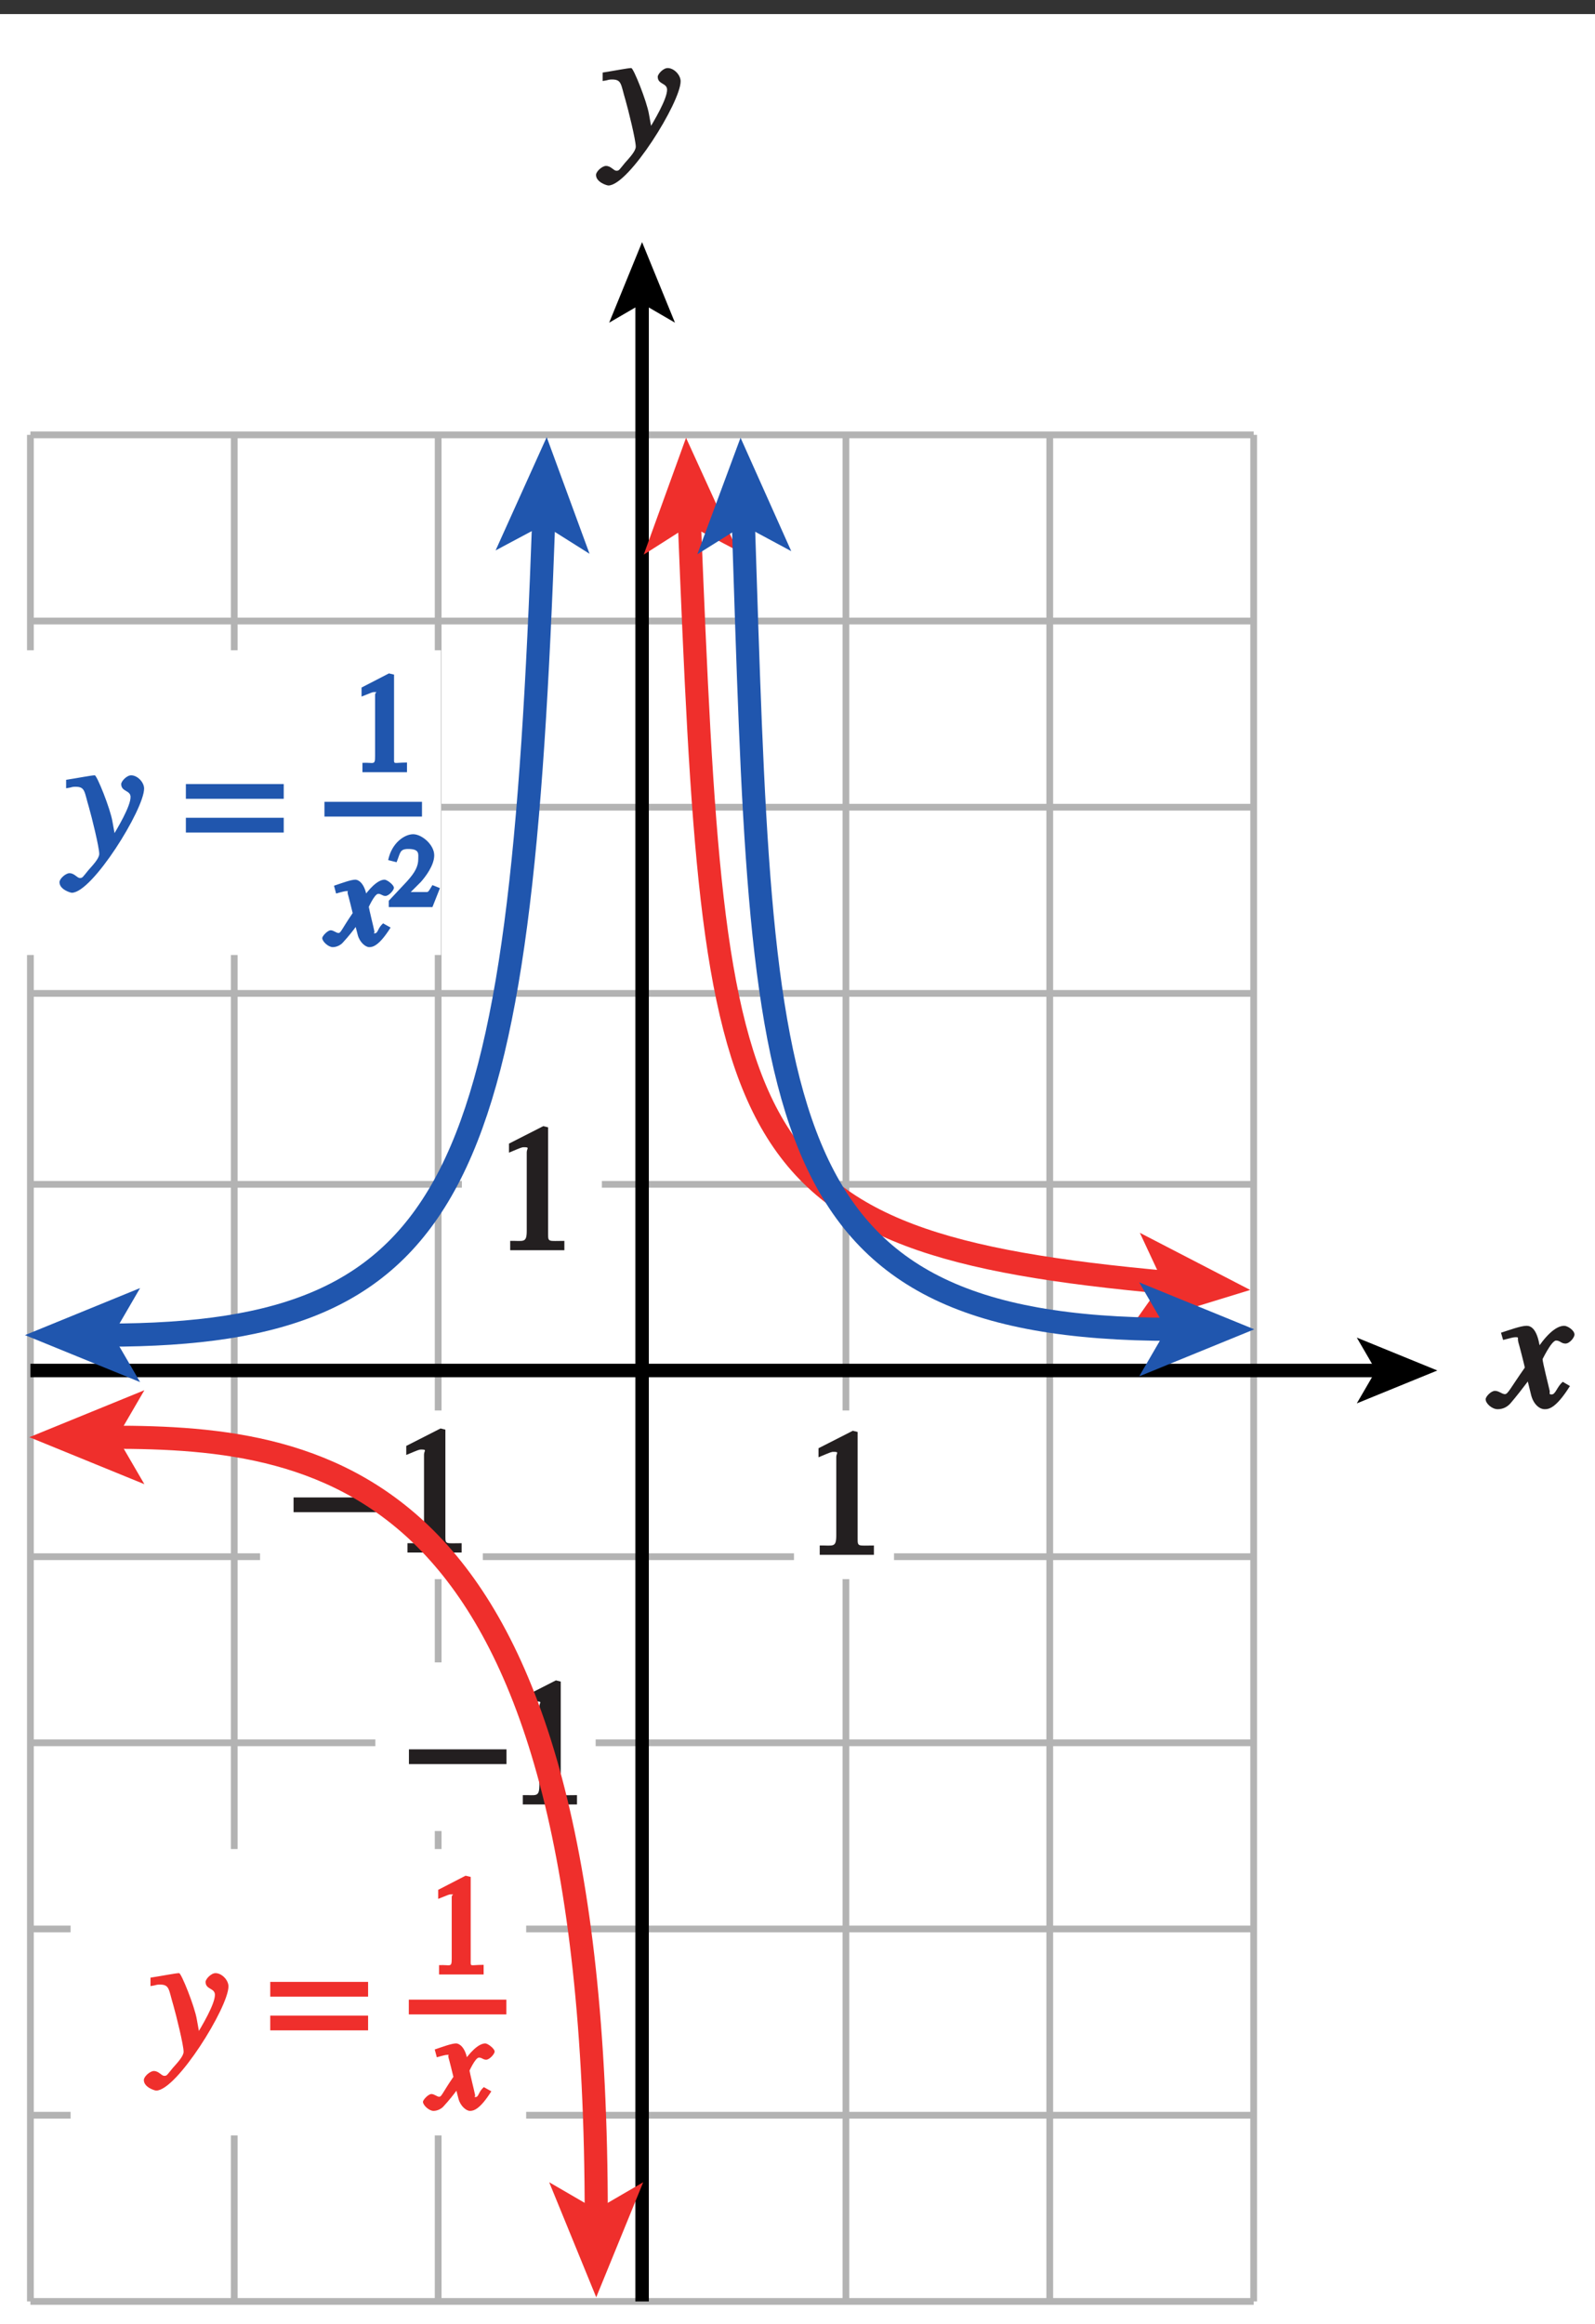 <?xml version="1.0" encoding="UTF-8"?>
<svg xmlns="http://www.w3.org/2000/svg" xmlns:xlink="http://www.w3.org/1999/xlink" width="82.772pt" height="120.586pt" viewBox="0 0 82.772 120.586" version="1.1">
<rect x="0" y="0" width="82.772" height="120.586" fill="#333333" stroke="none"/>
<defs>
<g>
<symbol overflow="visible" id="glyph0-0">
<path style="stroke:none;" d=""/>
</symbol>
<symbol overflow="visible" id="glyph0-1">
<path style="stroke:none;" d="M 4.625 -0.875 L 4.531 -0.766 C 4.5 -0.734 4.562 -0.766 4.531 -0.766 C 4.312 -0.766 4.438 -0.812 4.438 -0.875 L 4.438 -3.484 C 4.438 -4.438 3.422 -5 2.312 -5 C 1.062 -5 0.297 -4.25 0.297 -3.625 C 0.297 -2.938 0.984 -2.812 1.094 -2.812 C 1.625 -2.812 1.906 -3.312 1.906 -3.5 C 1.906 -3.891 1.594 -3.969 1.594 -4.188 C 1.594 -4.344 1.703 -4.406 2.062 -4.406 C 2.797 -4.406 2.797 -4.172 2.797 -3.656 L 2.797 -3.031 C 1.516 -2.641 0.109 -2.094 0.109 -1.062 C 0.109 -0.297 0.875 0.141 1.344 0.141 C 1.594 0.141 2.375 0.047 2.859 -0.422 C 2.859 -0.406 3.078 0.141 3.781 0.141 C 4.234 0.141 4.688 -0.141 5.047 -0.547 L 4.734 -0.984 Z M 2.828 -1.234 C 2.688 -1.062 2.562 -0.844 2.219 -0.844 C 1.859 -0.844 1.844 -1.062 1.844 -1.375 C 1.844 -2.234 2.703 -2.406 2.797 -2.422 L 2.797 -1.188 Z M 2.828 -1.234 "/>
</symbol>
<symbol overflow="visible" id="glyph0-2">
<path style="stroke:none;" d="M 0.266 -0.844 C 0.266 -0.375 0.766 0.125 1.25 0.125 C 1.719 0.125 2.234 -0.359 2.234 -0.844 C 2.234 -1.297 1.719 -1.828 1.25 -1.828 C 0.766 -1.828 0.266 -1.297 0.266 -0.844 Z M 0.266 -0.844 "/>
</symbol>
<symbol overflow="visible" id="glyph0-3">
<path style="stroke:none;" d=""/>
</symbol>
<symbol overflow="visible" id="glyph0-4">
<path style="stroke:none;" d="M 0.172 -6.516 C 0.531 -6.453 0.578 -6.547 0.578 -6.062 L 0.578 0.125 L 0.875 0.125 L 1.609 -0.391 C 1.984 -0.016 2.562 0.141 2.875 0.141 C 4.531 0.141 5.344 -1.266 5.344 -2.547 C 5.344 -3.844 4.484 -5 3.328 -5 C 2.641 -5 2.188 -4.578 2.016 -4.406 L 2.234 -4.297 L 2.234 -7.031 L 0.031 -7.031 L 0.031 -6.547 Z M 2.234 -3.734 C 2.328 -3.953 2.344 -4.188 2.812 -4.188 C 3.688 -4.188 3.594 -2.984 3.594 -2.391 C 3.594 -0.812 3.391 -0.453 2.797 -0.453 C 2.234 -0.453 2.234 -0.812 2.234 -1.094 Z M 2.234 -3.734 "/>
</symbol>
<symbol overflow="visible" id="glyph1-0">
<path style="stroke:none;" d=""/>
</symbol>
<symbol overflow="visible" id="glyph1-1">
<path style="stroke:none;" d="M 0.141 -3.594 C 0.25 -3.625 0.312 -3.641 0.438 -3.641 C 0.953 -3.641 0.891 -3.391 1.141 -2.562 C 1.281 -2.078 1.672 -0.5 1.672 -0.156 C 1.672 0.078 1.344 0.422 1.109 0.688 C 0.812 1.047 0.812 1.094 0.672 1.094 C 0.516 1.094 0.391 0.844 0.125 0.844 C -0.062 0.844 -0.391 1.125 -0.391 1.312 C -0.391 1.688 0.172 1.859 0.25 1.859 C 1.312 1.859 4 -2.469 4 -3.547 C 4 -3.875 3.656 -4.234 3.328 -4.234 C 3.094 -4.234 2.812 -3.922 2.812 -3.781 C 2.812 -3.375 3.297 -3.469 3.297 -3.109 C 3.297 -2.625 2.641 -1.516 2.25 -0.875 L 2.547 -0.781 L 2.359 -1.828 C 2.25 -2.5 1.547 -4.25 1.438 -4.234 C 1.266 -4.234 0.562 -4.094 -0.047 -4 L -0.047 -3.562 Z M 0.141 -3.594 "/>
</symbol>
<symbol overflow="visible" id="glyph1-2">
<path style="stroke:none;" d="M 3.484 -1.234 C 3.25 -0.969 3.188 -0.672 3 -0.672 C 2.828 -0.672 2.938 -0.75 2.891 -0.906 C 2.844 -1.125 2.531 -2.344 2.531 -2.516 L 2.484 -2.406 C 2.484 -2.406 2.984 -3.469 3.234 -3.469 C 3.438 -3.469 3.5 -3.312 3.719 -3.312 C 3.938 -3.312 4.188 -3.625 4.188 -3.781 C 4.188 -4 3.828 -4.234 3.656 -4.234 C 3.188 -4.234 2.641 -3.656 2.172 -2.922 L 2.469 -2.812 L 2.359 -3.312 C 2.203 -4.109 1.906 -4.234 1.703 -4.234 C 1.406 -4.234 0.812 -4.016 0.375 -3.875 L 0.484 -3.5 C 0.906 -3.609 1.031 -3.641 1.109 -3.641 C 1.344 -3.641 1.203 -3.641 1.281 -3.359 C 1.297 -3.328 1.609 -2.125 1.609 -2.062 C 0.844 -0.969 0.734 -0.688 0.578 -0.688 C 0.422 -0.688 0.266 -0.859 0.062 -0.859 C -0.141 -0.859 -0.422 -0.562 -0.422 -0.422 C -0.422 -0.203 -0.094 0.094 0.203 0.094 C 0.484 0.094 0.703 -0.031 0.859 -0.203 C 1.156 -0.547 1.531 -1.031 1.766 -1.344 L 1.938 -0.641 C 2.062 -0.156 2.375 0.094 2.641 0.094 C 2.844 0.094 3.219 0.062 3.953 -1.109 L 3.578 -1.328 Z M 3.484 -1.234 "/>
</symbol>
<symbol overflow="visible" id="glyph2-0">
<path style="stroke:none;" d=""/>
</symbol>
<symbol overflow="visible" id="glyph2-1">
<path style="stroke:none;" d=""/>
</symbol>
<symbol overflow="visible" id="glyph2-2">
<path style="stroke:none;" d="M 1.062 0 L 3.703 0 L 3.703 -0.484 C 2.875 -0.484 2.859 -0.406 2.859 -0.844 L 2.859 -6.375 L 2.609 -6.438 L 0.828 -5.531 L 0.828 -5.062 C 1.5 -5.344 1.5 -5.344 1.609 -5.344 C 1.922 -5.344 1.75 -5.281 1.75 -5.078 L 1.75 -1.016 C 1.75 -0.344 1.578 -0.5 0.891 -0.484 L 0.891 0 Z M 1.062 0 "/>
</symbol>
<symbol overflow="visible" id="glyph3-0">
<path style="stroke:none;" d=""/>
</symbol>
<symbol overflow="visible" id="glyph3-1">
<path style="stroke:none;" d="M 4.828 -3.781 L -0.078 -3.781 L -0.078 -3.016 L 5 -3.016 L 5 -3.781 Z M 4.828 -2.031 L -0.078 -2.031 L -0.078 -1.266 L 5 -1.266 L 5 -2.031 Z M 4.828 -2.031 "/>
</symbol>
<symbol overflow="visible" id="glyph3-2">
<path style="stroke:none;" d=""/>
</symbol>
<symbol overflow="visible" id="glyph3-3">
<path style="stroke:none;" d="M 0.094 -2.094 L 4.984 -2.094 L 4.984 -2.859 L -0.078 -2.859 L -0.078 -2.094 Z M 0.094 -2.094 "/>
</symbol>
<symbol overflow="visible" id="glyph4-0">
<path style="stroke:none;" d=""/>
</symbol>
<symbol overflow="visible" id="glyph4-1">
<path style="stroke:none;" d="M 0.828 0 L 2.953 0 L 2.953 -0.5 C 2.234 -0.5 2.281 -0.375 2.281 -0.719 L 2.281 -5.062 L 2.016 -5.125 L 0.594 -4.391 L 0.594 -3.922 C 1.172 -4.156 1.172 -4.156 1.25 -4.156 C 1.484 -4.156 1.297 -4.172 1.297 -4.016 L 1.297 -0.844 C 1.297 -0.328 1.234 -0.516 0.641 -0.484 L 0.641 0 Z M 0.828 0 "/>
</symbol>
<symbol overflow="visible" id="glyph5-0">
<path style="stroke:none;" d=""/>
</symbol>
<symbol overflow="visible" id="glyph5-1">
<path style="stroke:none;" d="M 2.672 -1.062 C 2.484 -0.844 2.484 -0.641 2.344 -0.641 C 2.203 -0.641 2.344 -0.641 2.312 -0.75 C 2.281 -0.938 2.031 -1.891 2.031 -2.016 L 1.969 -1.891 C 1.969 -1.891 2.312 -2.688 2.516 -2.688 C 2.672 -2.688 2.719 -2.578 2.891 -2.578 C 3.062 -2.578 3.328 -2.875 3.328 -3 C 3.328 -3.156 2.969 -3.422 2.844 -3.422 C 2.484 -3.422 2.016 -2.938 1.641 -2.359 L 1.984 -2.25 L 1.906 -2.625 C 1.781 -3.25 1.484 -3.422 1.328 -3.422 C 1.094 -3.422 0.641 -3.25 0.219 -3.109 L 0.328 -2.703 C 0.703 -2.812 0.797 -2.828 0.859 -2.828 C 1.047 -2.828 0.875 -2.891 0.938 -2.672 C 0.953 -2.641 1.188 -1.703 1.188 -1.688 C 0.609 -0.844 0.578 -0.656 0.453 -0.656 C 0.328 -0.656 0.203 -0.797 0.047 -0.797 C -0.109 -0.797 -0.391 -0.5 -0.391 -0.391 C -0.391 -0.219 -0.078 0.078 0.156 0.078 C 0.375 0.078 0.594 -0.047 0.703 -0.188 C 0.938 -0.438 1.234 -0.812 1.344 -0.969 L 1.453 -0.547 C 1.547 -0.188 1.844 0.078 2.047 0.078 C 2.219 0.078 2.547 0.031 3.156 -0.938 L 2.766 -1.156 Z M 2.672 -1.062 "/>
</symbol>
<symbol overflow="visible" id="glyph6-0">
<path style="stroke:none;" d=""/>
</symbol>
<symbol overflow="visible" id="glyph6-1">
<path style="stroke:none;" d="M 2.375 -1.078 L 2.219 -1.141 C 1.969 -0.734 2.016 -0.781 1.828 -0.781 L 1.094 -0.781 L 1.625 -1.312 C 1.844 -1.562 2.312 -2.156 2.312 -2.688 C 2.312 -3.234 1.672 -3.781 1.219 -3.781 C 0.781 -3.781 0.109 -3.344 -0.078 -2.438 L 0.359 -2.328 C 0.562 -2.828 0.516 -3.016 0.969 -3.016 C 1.562 -3.016 1.484 -2.75 1.484 -2.5 C 1.484 -2.125 1.328 -1.812 0.906 -1.344 L -0.047 -0.328 L -0.047 0 L 2.219 0 L 2.609 -0.984 Z M 2.375 -1.078 "/>
</symbol>
</g>
<clipPath id="clip1">
  <path d="M 0 2 L 82.773 2 L 82.773 10 L 0 10 Z M 0 2 "/>
</clipPath>
<clipPath id="clip2">
  <path d="M 0 67 L 38 67 L 38 120.586 L 0 120.586 Z M 0 67 "/>
</clipPath>
</defs>
<g id="surface1">
<g clip-path="url(#clip1)" clip-rule="nonzero">
<g style="fill:rgb(13.73%,12.16%,12.549%);fill-opacity:1;">
  <use xlink:href="#glyph0-1" x="-10.114" y="9.571"/>
  <use xlink:href="#glyph0-2" x="-5.114" y="9.571"/>
  <use xlink:href="#glyph0-3" x="-2.614" y="9.571"/>
  <use xlink:href="#glyph0-4" x="117.886" y="9.571"/>
  <use xlink:href="#glyph0-2" x="123.446" y="9.571"/>
</g>
</g>
<path style=" stroke:none;fill-rule:nonzero;fill:rgb(100%,100%,100%);fill-opacity:1;" d="M -0.113 0.73 L 83.176 0.73 L 83.176 122.062 L -0.113 122.062 Z M -0.113 0.73 "/>
<path style="fill:none;stroke-width:0.35;stroke-linecap:butt;stroke-linejoin:miter;stroke:rgb(70%,70%,70%);stroke-opacity:1;stroke-miterlimit:4;" d="M 104.192 705.809 L 104.192 608.961 M 114.77 705.809 L 114.77 608.961 M 125.352 705.809 L 125.352 608.961 M 135.931 705.809 L 135.931 608.961 M 146.513 705.809 L 146.513 608.961 M 157.091 705.809 L 157.091 608.961 M 167.673 705.809 L 167.673 608.961 M 104.192 608.961 L 167.673 608.961 M 104.192 618.622 L 167.673 618.622 M 104.192 628.286 L 167.673 628.286 M 104.192 637.946 L 167.673 637.946 M 104.192 647.602 L 167.673 647.602 M 104.192 657.262 L 167.673 657.262 M 104.192 666.922 L 167.673 666.922 M 104.192 676.829 L 167.673 676.829 M 104.192 686.489 L 167.673 686.489 M 104.192 696.149 L 167.673 696.149 M 104.192 705.809 L 167.673 705.809 " transform="matrix(1,0,0,-1,-102.614,728.372)"/>
<path style="fill:none;stroke-width:0.7;stroke-linecap:butt;stroke-linejoin:miter;stroke:rgb(0%,0%,0%);stroke-opacity:1;stroke-miterlimit:4;" d="M 174.239 657.262 L 104.192 657.262 " transform="matrix(1,0,0,-1,-102.614,728.372)"/>
<path style=" stroke:none;fill-rule:nonzero;fill:rgb(0%,0%,0%);fill-opacity:1;" d="M 74.59 71.109 L 70.41 72.816 L 71.402 71.109 L 70.41 69.402 L 74.59 71.109 "/>
<path style="fill:none;stroke-width:0.7;stroke-linecap:butt;stroke-linejoin:miter;stroke:rgb(0%,0%,0%);stroke-opacity:1;stroke-miterlimit:4;" d="M 135.935 712.844 L 135.935 608.961 " transform="matrix(1,0,0,-1,-102.614,728.372)"/>
<path style=" stroke:none;fill-rule:nonzero;fill:rgb(0%,0%,0%);fill-opacity:1;" d="M 33.32 12.562 L 35.027 16.742 L 33.32 15.75 L 31.613 16.742 L 33.32 12.562 "/>
<path style=" stroke:none;fill-rule:nonzero;fill:rgb(100%,100%,100%);fill-opacity:1;" d="M 3.664 95.938 L 27.305 95.938 L 27.305 110.797 L 3.664 110.797 Z M 3.664 95.938 "/>
<g style="fill:rgb(93.61%,18.434%,17.378%);fill-opacity:1;">
  <use xlink:href="#glyph1-1" x="7.856" y="106.612"/>
</g>
<g style="fill:rgb(93.61%,18.434%,17.378%);fill-opacity:1;">
  <use xlink:href="#glyph2-1" x="11.852" y="106.612"/>
</g>
<g style="fill:rgb(93.61%,18.434%,17.378%);fill-opacity:1;">
  <use xlink:href="#glyph3-1" x="14.102" y="106.612"/>
  <use xlink:href="#glyph3-2" x="19.043" y="106.612"/>
  <use xlink:href="#glyph3-3" x="21.293" y="106.612"/>
</g>
<path style=" stroke:none;fill-rule:nonzero;fill:rgb(100%,100%,100%);fill-opacity:1;" d="M 0.43 33.738 L 22.887 33.738 L 22.887 49.551 L 0.43 49.551 Z M 0.43 33.738 "/>
<path style=" stroke:none;fill-rule:nonzero;fill:rgb(100%,100%,100%);fill-opacity:1;" d="M 23.969 57.148 L 31.234 57.148 L 31.234 65.746 L 23.969 65.746 Z M 23.969 57.148 "/>
<path style=" stroke:none;fill-rule:nonzero;fill:rgb(100%,100%,100%);fill-opacity:1;" d="M 41.203 73.184 L 46.395 73.184 L 46.395 81.934 L 41.203 81.934 Z M 41.203 73.184 "/>
<path style=" stroke:none;fill-rule:nonzero;fill:rgb(100%,100%,100%);fill-opacity:1;" d="M 13.496 73.184 L 25.055 73.184 L 25.055 81.934 L 13.496 81.934 Z M 13.496 73.184 "/>
<g style="fill:rgb(13.73%,12.16%,12.549%);fill-opacity:1;">
  <use xlink:href="#glyph1-2" x="77.519" y="73.024"/>
</g>
<g style="fill:rgb(13.73%,12.16%,12.549%);fill-opacity:1;">
  <use xlink:href="#glyph1-1" x="31.321" y="7.765"/>
</g>
<g style="fill:rgb(13.73%,12.16%,12.549%);fill-opacity:1;">
  <use xlink:href="#glyph2-2" x="41.648" y="80.674"/>
</g>
<path style="fill:none;stroke-width:1.2;stroke-linecap:butt;stroke-linejoin:miter;stroke:rgb(93.61%,18.434%,17.378%);stroke-opacity:1;stroke-miterlimit:4;" d="M 163.274 661.825 C 140.099 663.911 139.708 668.747 138.384 701.426 " transform="matrix(1,0,0,-1,-102.614,728.372)"/>
<path style=" stroke:none;fill-rule:nonzero;fill:rgb(93.61%,18.434%,17.378%);fill-opacity:1;" d="M 35.602 22.715 L 38.277 28.578 L 35.785 27.262 L 33.406 28.777 L 35.602 22.715 "/>
<path style=" stroke:none;fill-rule:nonzero;fill:rgb(93.61%,18.434%,17.378%);fill-opacity:1;" d="M 64.879 66.93 L 58.715 68.824 L 60.344 66.52 L 59.152 63.965 L 64.879 66.93 "/>
<g style="fill:rgb(13.73%,12.16%,12.549%);fill-opacity:1;">
  <use xlink:href="#glyph2-2" x="25.585" y="64.868"/>
</g>
<g style="fill:rgb(13.73%,12.16%,12.549%);fill-opacity:1;">
  <use xlink:href="#glyph3-3" x="15.313" y="80.554"/>
</g>
<g style="fill:rgb(13.73%,12.16%,12.549%);fill-opacity:1;">
  <use xlink:href="#glyph2-2" x="20.254" y="80.554"/>
</g>
<path style=" stroke:none;fill-rule:nonzero;fill:rgb(100%,100%,100%);fill-opacity:1;" d="M 19.48 86.254 L 30.91 86.254 L 30.91 95.004 L 19.48 95.004 Z M 19.48 86.254 "/>
<g style="fill:rgb(13.73%,12.16%,12.549%);fill-opacity:1;">
  <use xlink:href="#glyph3-3" x="21.299" y="93.625"/>
</g>
<g style="fill:rgb(13.73%,12.16%,12.549%);fill-opacity:1;">
  <use xlink:href="#glyph2-2" x="26.24" y="93.625"/>
</g>
<g style="fill:rgb(12.627%,33.806%,68.193%);fill-opacity:1;">
  <use xlink:href="#glyph1-1" x="3.478" y="44.462"/>
</g>
<g style="fill:rgb(12.627%,33.806%,68.193%);fill-opacity:1;">
  <use xlink:href="#glyph2-1" x="7.474" y="44.462"/>
</g>
<g style="fill:rgb(12.627%,33.806%,68.193%);fill-opacity:1;">
  <use xlink:href="#glyph3-1" x="9.724" y="44.462"/>
  <use xlink:href="#glyph3-2" x="14.665" y="44.462"/>
  <use xlink:href="#glyph3-3" x="16.915" y="44.462"/>
</g>
<g clip-path="url(#clip2)" clip-rule="nonzero">
<path style="fill:none;stroke-width:1.2;stroke-linecap:butt;stroke-linejoin:miter;stroke:rgb(93.61%,18.434%,17.378%);stroke-opacity:1;stroke-miterlimit:4;" d="M 108.372 653.801 C 119.614 653.801 133.556 651.868 133.556 613.411 " transform="matrix(1,0,0,-1,-102.614,728.372)"/>
</g>
<path style=" stroke:none;fill-rule:nonzero;fill:rgb(93.61%,18.434%,17.378%);fill-opacity:1;" d="M 30.941 119.195 L 28.5 113.227 L 30.941 114.645 L 33.379 113.227 L 30.941 119.195 "/>
<path style=" stroke:none;fill-rule:nonzero;fill:rgb(93.61%,18.434%,17.378%);fill-opacity:1;" d="M 1.523 74.57 L 7.492 72.133 L 6.074 74.57 L 7.492 77.008 L 1.523 74.57 "/>
<path style="fill:none;stroke-width:1.2;stroke-linecap:butt;stroke-linejoin:miter;stroke:rgb(12.627%,33.806%,68.193%);stroke-opacity:1;stroke-miterlimit:4;" d="M 108.149 659.098 C 126.685 659.098 129.606 667.266 130.833 701.458 " transform="matrix(1,0,0,-1,-102.614,728.372)"/>
<path style=" stroke:none;fill-rule:nonzero;fill:rgb(12.627%,33.806%,68.193%);fill-opacity:1;" d="M 28.371 22.68 L 30.594 28.734 L 28.207 27.23 L 25.719 28.559 L 28.371 22.68 "/>
<path style=" stroke:none;fill-rule:nonzero;fill:rgb(12.627%,33.806%,68.193%);fill-opacity:1;" d="M 1.297 69.273 L 7.27 66.832 L 5.852 69.273 L 7.27 71.711 L 1.297 69.273 "/>
<path style="fill:none;stroke-width:1.2;stroke-linecap:butt;stroke-linejoin:miter;stroke:rgb(12.627%,33.806%,68.193%);stroke-opacity:1;stroke-miterlimit:4;" d="M 163.466 659.399 C 142.017 659.399 142.196 670.567 141.185 701.426 " transform="matrix(1,0,0,-1,-102.614,728.372)"/>
<path style=" stroke:none;fill-rule:nonzero;fill:rgb(12.627%,33.806%,68.193%);fill-opacity:1;" d="M 38.43 22.711 L 41.062 28.598 L 38.578 27.262 L 36.188 28.758 L 38.43 22.711 "/>
<path style=" stroke:none;fill-rule:nonzero;fill:rgb(12.627%,33.806%,68.193%);fill-opacity:1;" d="M 65.09 68.973 L 59.117 71.414 L 60.535 68.973 L 59.117 66.535 L 65.09 68.973 "/>
<g style="fill:rgb(12.627%,33.806%,68.193%);fill-opacity:1;">
  <use xlink:href="#glyph4-1" x="18.168" y="40.065"/>
</g>
<g style="fill:rgb(12.627%,33.806%,68.193%);fill-opacity:1;">
  <use xlink:href="#glyph5-1" x="17.114" y="49.065"/>
</g>
<g style="fill:rgb(12.627%,33.806%,68.193%);fill-opacity:1;">
  <use xlink:href="#glyph6-1" x="20.222" y="47.065"/>
</g>
<g style="fill:rgb(93.61%,18.434%,17.378%);fill-opacity:1;">
  <use xlink:href="#glyph4-1" x="22.145" y="102.447"/>
</g>
<g style="fill:rgb(93.61%,18.434%,17.378%);fill-opacity:1;">
  <use xlink:href="#glyph5-1" x="22.341" y="109.447"/>
</g>
<path style="fill:none;stroke-width:0.5;stroke-linecap:butt;stroke-linejoin:miter;stroke:rgb(100%,100%,100%);stroke-opacity:1;stroke-miterlimit:10;" d="M 42.001 804.001 L 42.001 780.001 M 0.001 762.001 L 24.001 762.001 M 654.001 804.001 L 654.001 780.001 M 696.001 762.001 L 672.001 762.001 M 42.001 0.001 L 42.001 24.001 M 0.001 42.001 L 24.001 42.001 M 654.001 0.001 L 654.001 24.001 M 696.001 42.001 L 672.001 42.001 " transform="matrix(1,0,0,-1,-102.614,728.372)"/>
<path style="fill:none;stroke-width:0.25;stroke-linecap:butt;stroke-linejoin:miter;stroke:rgb(0%,0%,0%);stroke-opacity:1;stroke-miterlimit:10;" d="M 42.001 804.001 L 42.001 780.001 M 0.001 762.001 L 24.001 762.001 M 654.001 804.001 L 654.001 780.001 M 696.001 762.001 L 672.001 762.001 M 42.001 0.001 L 42.001 24.001 M 0.001 42.001 L 24.001 42.001 M 654.001 0.001 L 654.001 24.001 M 696.001 42.001 L 672.001 42.001 " transform="matrix(1,0,0,-1,-102.614,728.372)"/>
<path style="fill:none;stroke-width:0.5;stroke-linecap:butt;stroke-linejoin:miter;stroke:rgb(100%,100%,100%);stroke-opacity:1;stroke-miterlimit:10;" d="M 324.001 792.001 L 372.001 792.001 M 324.001 12.001 L 372.001 12.001 M 12.001 426.001 L 12.001 378.001 M 684.001 426.001 L 684.001 378.001 M 348.001 804.001 L 348.001 780.001 M 348.001 24.001 L 348.001 0.001 M 0.001 402.001 L 24.001 402.001 M 672.001 402.001 L 696.001 402.001 M 348.001 792.001 L 354.001 792.001 C 354.001 788.688 351.313 786.001 348.001 786.001 C 344.688 786.001 342.001 788.688 342.001 792.001 C 342.001 795.313 344.688 798.001 348.001 798.001 C 351.313 798.001 354.001 795.313 354.001 792.001 M 348.001 12.001 L 354.001 12.001 C 354.001 8.688 351.313 6.001 348.001 6.001 C 344.688 6.001 342.001 8.688 342.001 12.001 C 342.001 15.313 344.688 18.001 348.001 18.001 C 351.313 18.001 354.001 15.313 354.001 12.001 M 12.001 402.001 L 18.001 402.001 C 18.001 398.688 15.313 396.001 12.001 396.001 C 8.688 396.001 6.001 398.688 6.001 402.001 C 6.001 405.313 8.688 408.001 12.001 408.001 C 15.313 408.001 18.001 405.313 18.001 402.001 M 684.001 402.001 L 690.001 402.001 C 690.001 398.688 687.313 396.001 684.001 396.001 C 680.688 396.001 678.001 398.688 678.001 402.001 C 678.001 405.313 680.688 408.001 684.001 408.001 C 687.313 408.001 690.001 405.313 690.001 402.001 " transform="matrix(1,0,0,-1,-102.614,728.372)"/>
<path style="fill:none;stroke-width:0.25;stroke-linecap:butt;stroke-linejoin:miter;stroke:rgb(0%,0%,0%);stroke-opacity:1;stroke-miterlimit:10;" d="M 324.001 792.001 L 372.001 792.001 M 324.001 12.001 L 372.001 12.001 M 12.001 426.001 L 12.001 378.001 M 684.001 426.001 L 684.001 378.001 M 348.001 804.001 L 348.001 780.001 M 348.001 24.001 L 348.001 0.001 M 0.001 402.001 L 24.001 402.001 M 672.001 402.001 L 696.001 402.001 M 348.001 792.001 L 354.001 792.001 C 354.001 788.688 351.313 786.001 348.001 786.001 C 344.688 786.001 342.001 788.688 342.001 792.001 C 342.001 795.313 344.688 798.001 348.001 798.001 C 351.313 798.001 354.001 795.313 354.001 792.001 M 348.001 12.001 L 354.001 12.001 C 354.001 8.688 351.313 6.001 348.001 6.001 C 344.688 6.001 342.001 8.688 342.001 12.001 C 342.001 15.313 344.688 18.001 348.001 18.001 C 351.313 18.001 354.001 15.313 354.001 12.001 M 12.001 402.001 L 18.001 402.001 C 18.001 398.688 15.313 396.001 12.001 396.001 C 8.688 396.001 6.001 398.688 6.001 402.001 C 6.001 405.313 8.688 408.001 12.001 408.001 C 15.313 408.001 18.001 405.313 18.001 402.001 M 684.001 402.001 L 690.001 402.001 C 690.001 398.688 687.313 396.001 684.001 396.001 C 680.688 396.001 678.001 398.688 678.001 402.001 C 678.001 405.313 680.688 408.001 684.001 408.001 C 687.313 408.001 690.001 405.313 690.001 402.001 " transform="matrix(1,0,0,-1,-102.614,728.372)"/>
</g>
</svg>
